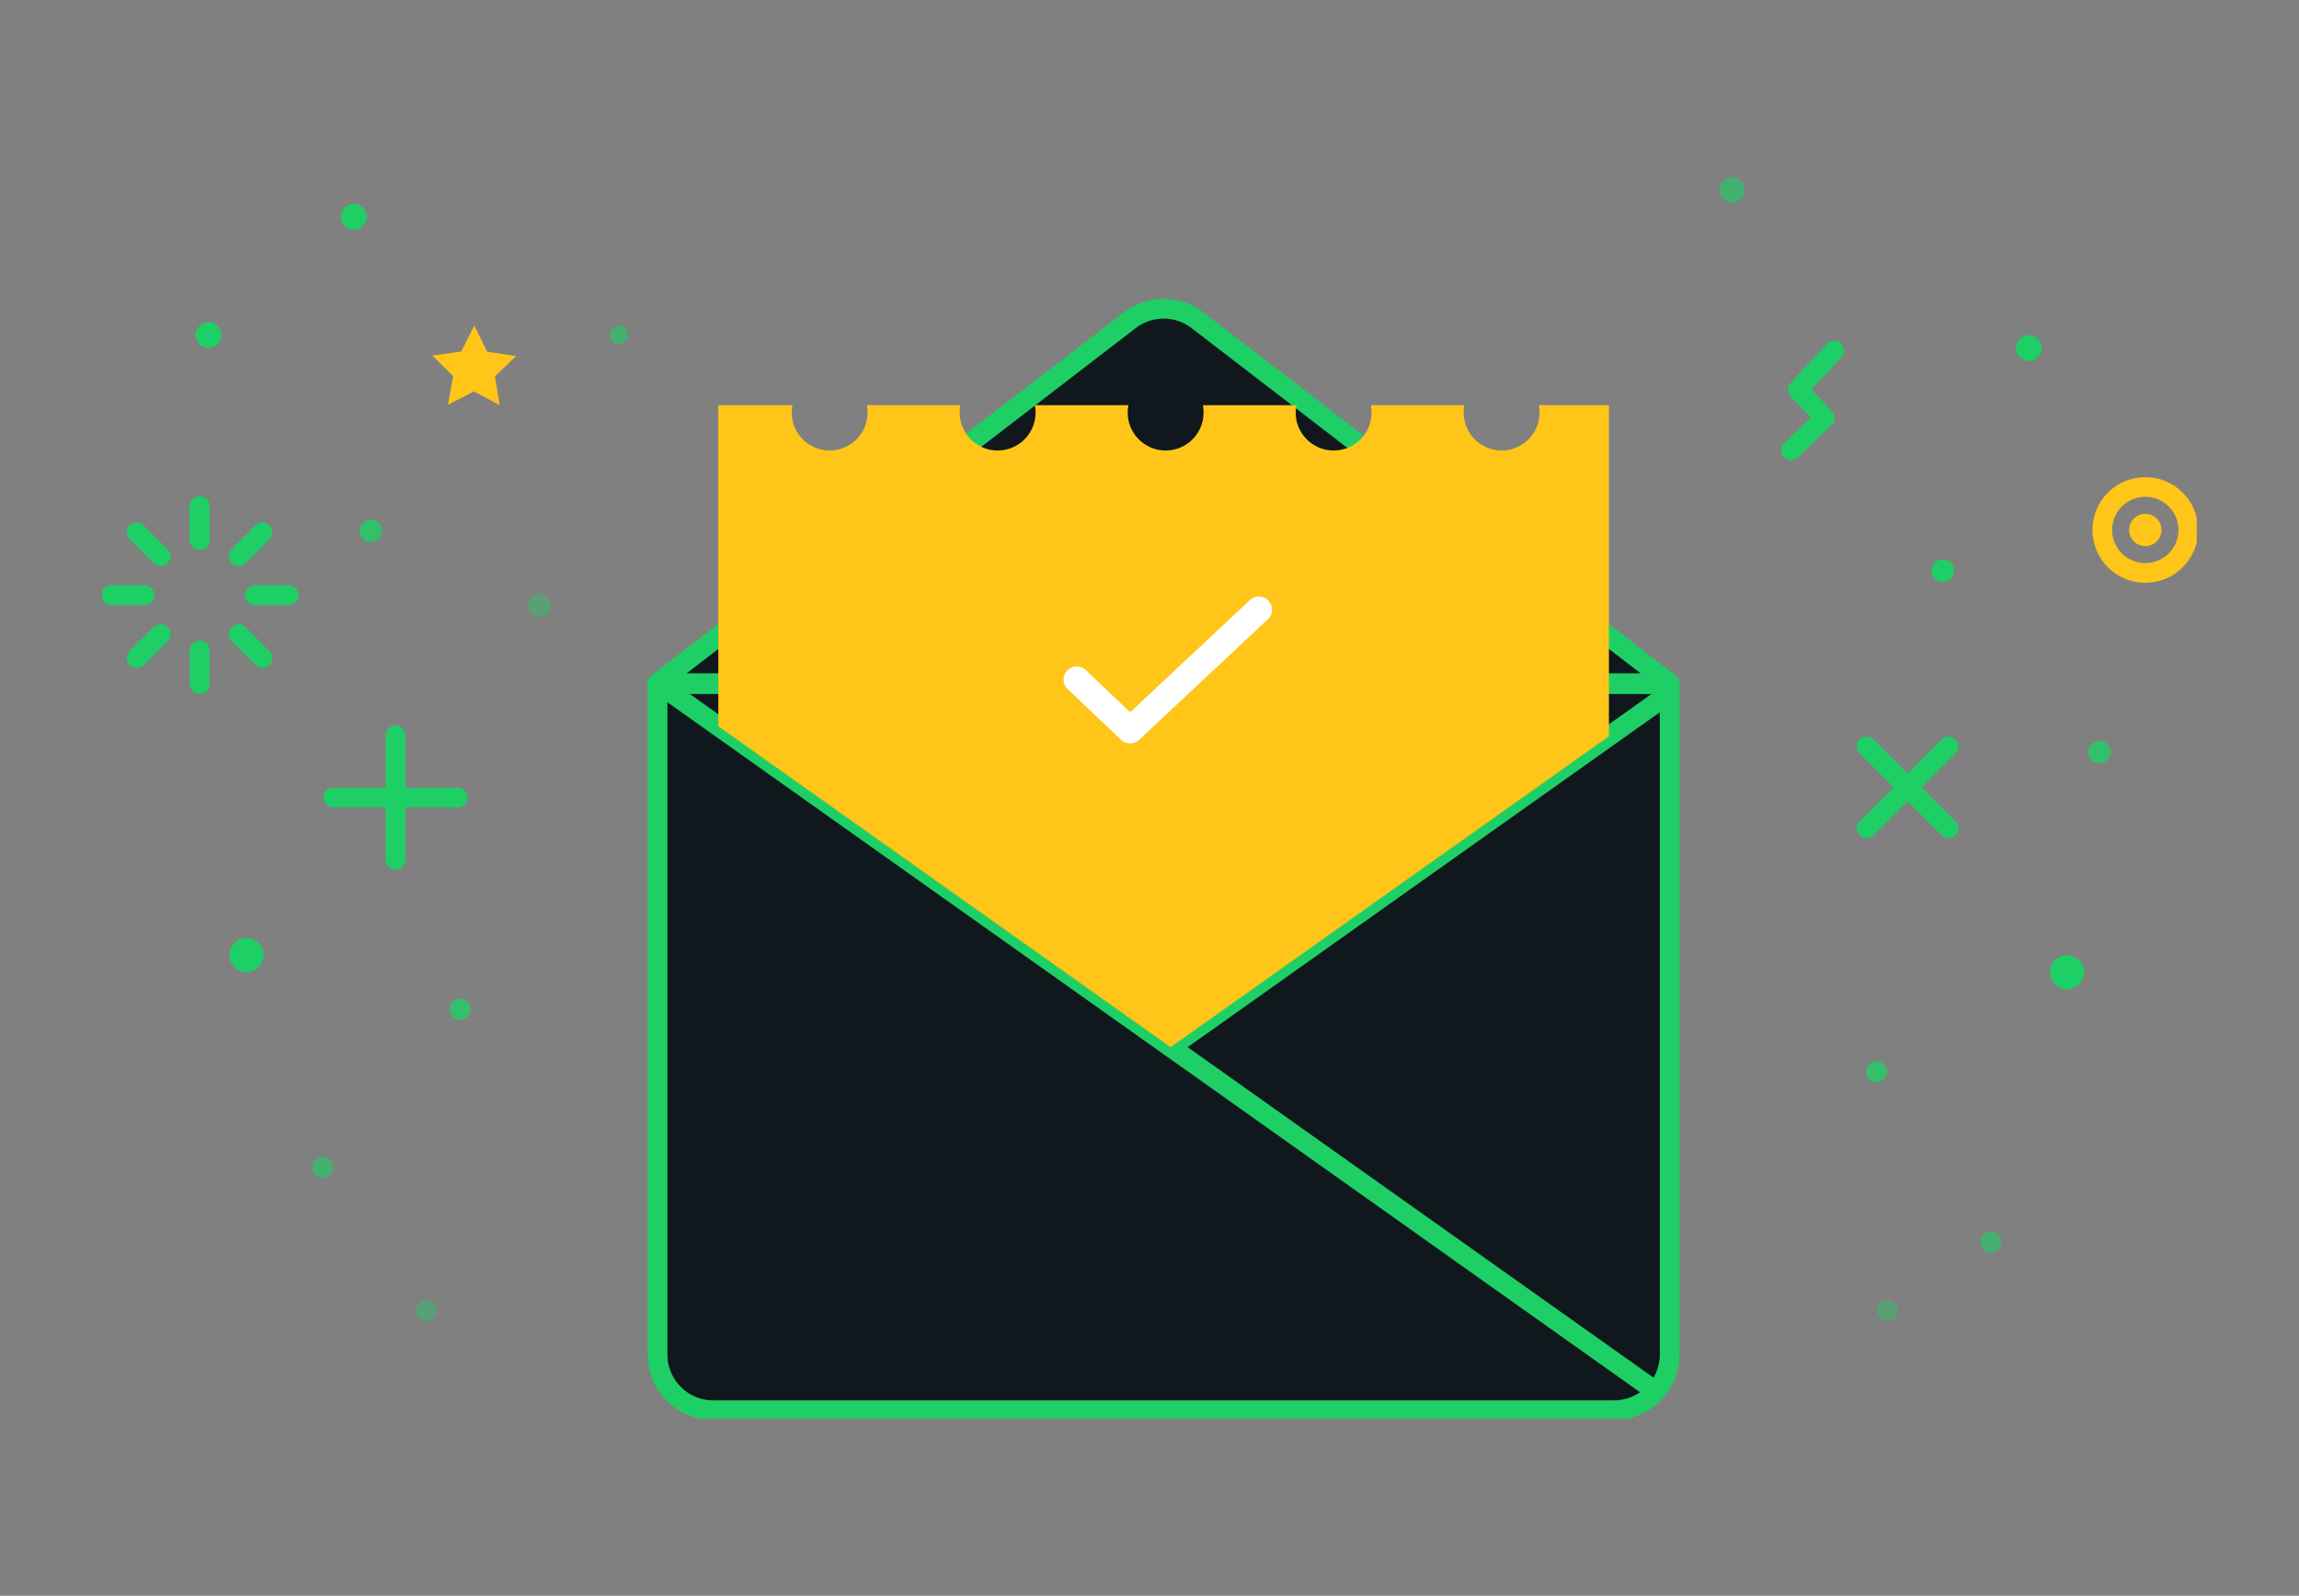 <svg width="350" height="243" viewBox="0 0 350 243" fill="none" xmlns="http://www.w3.org/2000/svg">
<rect x="0" y="0" width="350" height="243" fill="#808080" stroke="none"/>
<mask id="mask0" mask-type="alpha" maskUnits="userSpaceOnUse" x="0" y="0" width="350" height="243">
<rect y="0.497" width="350" height="242.005" fill="#C4C4C4"/>
</mask>
<g mask="url(#mask0)">
<g clip-path="url(#clip0)">
<path d="M60.206 111.982V130.933" stroke="#1ECF65" stroke-width="3" stroke-miterlimit="10" stroke-linecap="round" stroke-linejoin="round"/>
<path d="M69.682 121.457H50.731" stroke="#1ECF65" stroke-width="3" stroke-miterlimit="10" stroke-linecap="round" stroke-linejoin="round"/>
<path d="M30.393 77.093V82.237" stroke="#1ECF65" stroke-width="3" stroke-miterlimit="10" stroke-linecap="round" stroke-linejoin="round"/>
<path d="M30.393 77.093V82.237" stroke="#1ECF65" stroke-width="3" stroke-miterlimit="10" stroke-linecap="round" stroke-linejoin="round"/>
<path d="M39.971 81.064L36.333 84.702" stroke="#1ECF65" stroke-width="3" stroke-miterlimit="10" stroke-linecap="round" stroke-linejoin="round"/>
<path d="M43.934 90.643H38.79" stroke="#1ECF65" stroke-width="3" stroke-miterlimit="10" stroke-linecap="round" stroke-linejoin="round"/>
<path d="M39.971 100.212L36.333 96.574" stroke="#1ECF65" stroke-width="3" stroke-miterlimit="10" stroke-linecap="round" stroke-linejoin="round"/>
<path d="M30.393 104.184V99.04" stroke="#1ECF65" stroke-width="3" stroke-miterlimit="10" stroke-linecap="round" stroke-linejoin="round"/>
<path d="M20.814 100.212L24.452 96.574" stroke="#1ECF65" stroke-width="3" stroke-miterlimit="10" stroke-linecap="round" stroke-linejoin="round"/>
<path d="M16.851 90.634L21.996 90.642" stroke="#1ECF65" stroke-width="3" stroke-miterlimit="10" stroke-linecap="round" stroke-linejoin="round"/>
<path d="M20.814 81.064L24.452 84.702" stroke="#1ECF65" stroke-width="3" stroke-miterlimit="10" stroke-linecap="round" stroke-linejoin="round"/>
<path d="M76.076 61.702L72.147 59.605L68.201 61.651L68.98 57.268L65.813 54.144L70.221 53.528L72.215 49.556L74.158 53.553L78.558 54.23L75.357 57.311L76.076 61.702Z" fill="#FFC518"/>
<path d="M31.745 53.006C32.833 53.006 33.714 52.124 33.714 51.037C33.714 49.95 32.833 49.068 31.745 49.068C30.658 49.068 29.776 49.95 29.776 51.037C29.776 52.124 30.658 53.006 31.745 53.006Z" fill="#1ECF65"/>
<path d="M53.855 34.987C54.942 34.987 55.824 34.106 55.824 33.019C55.824 31.931 54.942 31.05 53.855 31.05C52.767 31.05 51.886 31.931 51.886 33.019C51.886 34.106 52.767 34.987 53.855 34.987Z" fill="#1ECF65"/>
<path opacity="0.6" d="M94.222 52.423C94.988 52.423 95.609 51.803 95.609 51.037C95.609 50.271 94.988 49.65 94.222 49.65C93.457 49.65 92.836 50.271 92.836 51.037C92.836 51.803 93.457 52.423 94.222 52.423Z" fill="#1ECF65"/>
<path opacity="0.8" d="M56.431 82.562C57.382 82.562 58.152 81.792 58.152 80.842C58.152 79.891 57.382 79.121 56.431 79.121C55.481 79.121 54.711 79.891 54.711 80.842C54.711 81.792 55.481 82.562 56.431 82.562Z" fill="#1ECF65"/>
<path opacity="0.4" d="M82.11 93.964C83.061 93.964 83.831 93.193 83.831 92.243C83.831 91.293 83.061 90.523 82.11 90.523C81.16 90.523 80.39 91.293 80.39 92.243C80.39 93.193 81.16 93.964 82.11 93.964Z" fill="#1ECF65"/>
<path d="M37.532 148.052C38.969 148.052 40.134 146.887 40.134 145.45C40.134 144.013 38.969 142.848 37.532 142.848C36.094 142.848 34.929 144.013 34.929 145.45C34.929 146.887 36.094 148.052 37.532 148.052Z" fill="#1ECF65"/>
<path opacity="0.8" d="M70.041 155.302C70.93 155.302 71.65 154.582 71.65 153.693C71.65 152.804 70.93 152.084 70.041 152.084C69.152 152.084 68.432 152.804 68.432 153.693C68.432 154.582 69.152 155.302 70.041 155.302Z" fill="#1ECF65"/>
<path opacity="0.6" d="M49.121 179.389C50.01 179.389 50.731 178.669 50.731 177.78C50.731 176.891 50.01 176.171 49.121 176.171C48.233 176.171 47.512 176.891 47.512 177.78C47.512 178.669 48.233 179.389 49.121 179.389Z" fill="#1ECF65"/>
<path opacity="0.4" d="M64.94 201.165C65.828 201.165 66.549 200.445 66.549 199.556C66.549 198.667 65.828 197.947 64.94 197.947C64.051 197.947 63.33 198.667 63.33 199.556C63.33 200.445 64.051 201.165 64.94 201.165Z" fill="#1ECF65"/>
<path opacity="0.6" d="M263.695 30.904C264.783 30.904 265.664 30.023 265.664 28.936C265.664 27.849 264.783 26.967 263.695 26.967C262.608 26.967 261.727 27.849 261.727 28.936C261.727 30.023 262.608 30.904 263.695 30.904Z" fill="#1ECF65"/>
<path d="M308.882 54.974C309.969 54.974 310.851 54.093 310.851 53.006C310.851 51.918 309.969 51.037 308.882 51.037C307.795 51.037 306.913 51.918 306.913 53.006C306.913 54.093 307.795 54.974 308.882 54.974Z" fill="#1ECF65"/>
<path d="M295.794 88.622C296.744 88.622 297.515 87.852 297.515 86.902C297.515 85.952 296.744 85.181 295.794 85.181C294.844 85.181 294.074 85.952 294.074 86.902C294.074 87.852 294.844 88.622 295.794 88.622Z" fill="#1ECF65"/>
<path opacity="0.8" d="M319.624 116.253C320.575 116.253 321.345 115.483 321.345 114.533C321.345 113.582 320.575 112.812 319.624 112.812C318.674 112.812 317.904 113.582 317.904 114.533C317.904 115.483 318.674 116.253 319.624 116.253Z" fill="#1ECF65"/>
<path d="M314.694 150.654C316.131 150.654 317.296 149.489 317.296 148.052C317.296 146.615 316.131 145.45 314.694 145.45C313.257 145.45 312.092 146.615 312.092 148.052C312.092 149.489 313.257 150.654 314.694 150.654Z" fill="#1ECF65"/>
<path opacity="0.8" d="M285.677 164.821C286.565 164.821 287.286 164.1 287.286 163.212C287.286 162.323 286.565 161.602 285.677 161.602C284.788 161.602 284.067 162.323 284.067 163.212C284.067 164.1 284.788 164.821 285.677 164.821Z" fill="#1ECF65"/>
<path opacity="0.6" d="M303.104 190.774C303.993 190.774 304.713 190.053 304.713 189.164C304.713 188.276 303.993 187.555 303.104 187.555C302.215 187.555 301.495 188.276 301.495 189.164C301.495 190.053 302.215 190.774 303.104 190.774Z" fill="#1ECF65"/>
<path opacity="0.4" d="M287.286 201.165C288.175 201.165 288.895 200.445 288.895 199.556C288.895 198.667 288.175 197.947 287.286 197.947C286.397 197.947 285.677 198.667 285.677 199.556C285.677 200.445 286.397 201.165 287.286 201.165Z" fill="#1ECF65"/>
<path d="M279.248 53.374L273.702 59.331L277.81 63.645L272.675 68.584" stroke="#1ECF65" stroke-width="3" stroke-miterlimit="10" stroke-linecap="round" stroke-linejoin="round"/>
<path d="M326.601 87.253C330.217 87.253 333.149 84.321 333.149 80.705C333.149 77.088 330.217 74.157 326.601 74.157C322.984 74.157 320.052 77.088 320.052 80.705C320.052 84.321 322.984 87.253 326.601 87.253Z" stroke="#FFC518" stroke-width="3" stroke-miterlimit="10" stroke-linecap="round" stroke-linejoin="round"/>
<path d="M326.601 83.17C327.962 83.17 329.066 82.066 329.066 80.705C329.066 79.343 327.962 78.24 326.601 78.24C325.239 78.24 324.135 79.343 324.135 80.705C324.135 82.066 325.239 83.17 326.601 83.17Z" fill="#FFC518"/>
<path d="M296.65 113.668L284.179 126.14" stroke="#1ECF65" stroke-width="3" stroke-miterlimit="10" stroke-linecap="round" stroke-linejoin="round"/>
<path d="M296.65 126.14L284.179 113.668" stroke="#1ECF65" stroke-width="3" stroke-miterlimit="10" stroke-linecap="round" stroke-linejoin="round"/>
<path d="M245.712 214.749H108.585C103.903 214.749 100.111 210.957 100.111 206.275V104.184H254.186V206.275C254.186 210.949 250.394 214.749 245.712 214.749Z" fill="#10171D" stroke="#1ECF65" stroke-width="3" stroke-miterlimit="10" stroke-linecap="round" stroke-linejoin="round"/>
<path d="M254.186 104.038H177.148H100.111L138.63 74.422L171.987 48.777C175.034 46.432 179.271 46.432 182.319 48.777L215.667 74.422L254.186 104.038Z" fill="#10171D" stroke="#1ECF65" stroke-width="3" stroke-miterlimit="10" stroke-linecap="round" stroke-linejoin="round"/>
<path d="M252.063 211.865L178.218 159.462H178.21L109.356 110.604L100.111 104.038" stroke="#1ECF65" stroke-width="3" stroke-miterlimit="10" stroke-linecap="round" stroke-linejoin="round"/>
<path d="M178.21 159.462H178.218L244.941 112.127L253.723 105.896" stroke="#1ECF65" stroke-width="3" stroke-miterlimit="10" stroke-linecap="round" stroke-linejoin="round"/>
<path d="M244.941 61.702V112.119L178.218 159.462H178.21L109.356 110.595V61.702H120.637C120.56 62.062 120.526 62.438 120.526 62.824C120.526 66.016 123.111 68.601 126.304 68.601C129.497 68.601 132.082 66.016 132.082 62.824C132.082 62.438 132.048 62.062 131.97 61.702H146.214C146.137 62.062 146.103 62.438 146.103 62.824C146.103 66.016 148.688 68.601 151.88 68.601C155.073 68.601 157.658 66.016 157.658 62.824C157.658 62.438 157.624 62.062 157.547 61.702H171.79C171.713 62.062 171.679 62.438 171.679 62.824C171.679 66.016 174.264 68.601 177.457 68.601C180.649 68.601 183.234 66.016 183.234 62.824C183.234 62.438 183.2 62.062 183.123 61.702H197.366C197.289 62.062 197.255 62.438 197.255 62.824C197.255 66.016 199.84 68.601 203.033 68.601C206.226 68.601 208.811 66.016 208.811 62.824C208.811 62.438 208.777 62.062 208.699 61.702H222.943C222.866 62.062 222.832 62.438 222.832 62.824C222.832 66.016 225.417 68.601 228.609 68.601C231.802 68.601 234.387 66.016 234.387 62.824C234.387 62.438 234.353 62.062 234.276 61.702H244.941Z" fill="#FFC518"/>
<path d="M163.915 103.482L172.047 111.211L191.657 92.834" stroke="white" stroke-width="4" stroke-miterlimit="10" stroke-linecap="round" stroke-linejoin="round"/>
</g>
</g>
<defs>
<clipPath id="clip0">
<rect width="318.865" height="189.066" fill="white" transform="translate(15.567 26.967)"/>
</clipPath>
</defs>
</svg>
